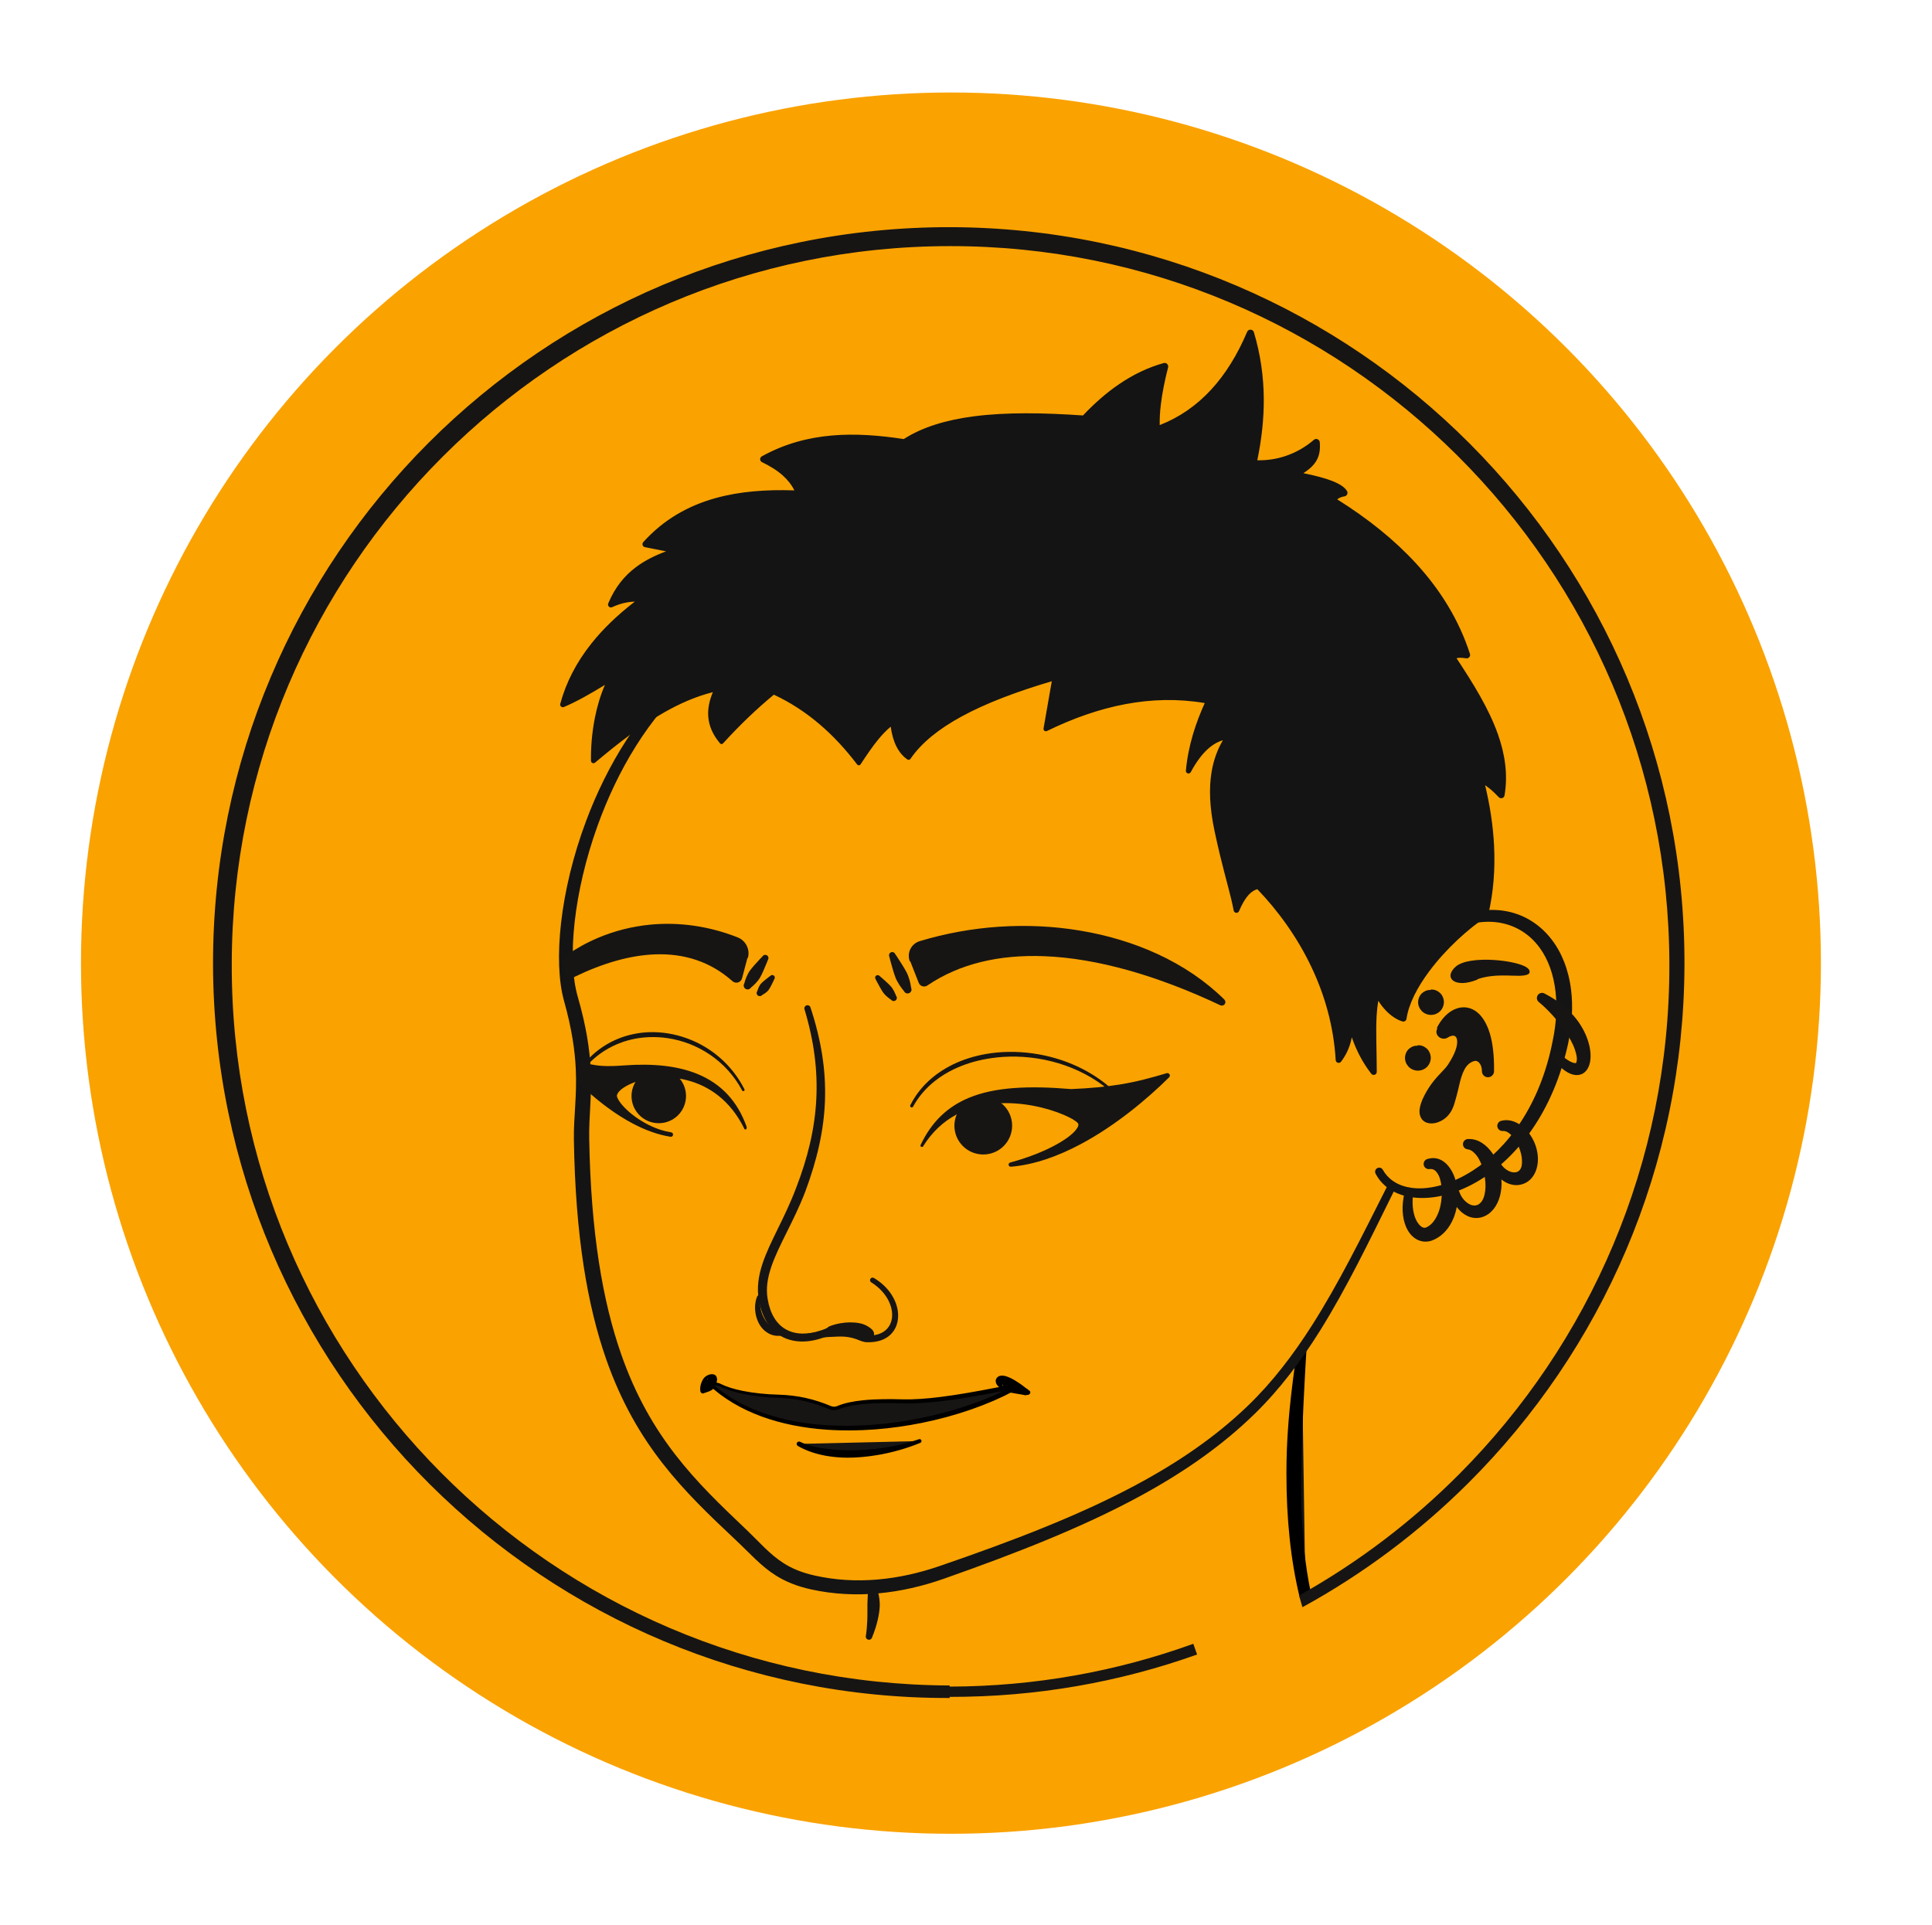 <?xml version="1.0" encoding="UTF-8" standalone="no"?>
<!DOCTYPE svg PUBLIC "-//W3C//DTD SVG 1.1//EN" "http://www.w3.org/Graphics/SVG/1.1/DTD/svg11.dtd">
<svg width="100%" height="100%" viewBox="0 0 1624 1618" version="1.1" xmlns="http://www.w3.org/2000/svg" xmlns:xlink="http://www.w3.org/1999/xlink" xml:space="preserve" xmlns:serif="http://www.serif.com/" style="fill-rule:evenodd;clip-rule:evenodd;stroke-linejoin:round;stroke-miterlimit:2;">
    <g id="Plan-de-travail1" serif:id="Plan de travail1" transform="matrix(1.27,0,0,1.212,-185.379,-570.364)">
        <rect x="145.951" y="470.615" width="1278.19" height="1334.78" style="fill:none;"/>
        <g transform="matrix(0.883,0,0,0.926,-24.528,239.918)">
            <circle cx="905.897" cy="970.492" r="652.104" style="fill:rgb(250,162,0);"/>
        </g>
        <g id="tete" transform="matrix(0.787,0,0,0.825,218.611,178.38)">
            <g transform="matrix(-1,0,0,1,2006.74,4.792)">
                <path d="M1004.25,1484.3C1012.93,1566.17 1014.45,1633.14 1001.16,1691.04" style="fill:rgb(20,20,20);"/>
                <path d="M1008.18,1483.89C1010.72,1501.83 1013.04,1519.02 1014.6,1535.63C1015.6,1546.31 1016.3,1556.73 1016.73,1566.91C1017.02,1574.01 1017.14,1580.99 1017.14,1587.85C1017.17,1625.99 1013.7,1660.45 1006.03,1692.16C1005.41,1694.85 1002.73,1696.53 1000.04,1695.91C997.353,1695.3 995.672,1692.61 996.289,1689.93C1001.75,1664.65 1004.23,1637.68 1004.72,1608.51C1004.91,1596.54 1004.72,1584.21 1004.37,1571.47C1004.15,1563.39 1003.86,1555.15 1003.52,1546.73C1003.12,1536.66 1002.65,1526.35 1002.09,1515.75C1001.56,1505.65 1001.03,1495.32 1000.33,1484.72C1000.1,1482.55 1001.67,1480.6 1003.84,1480.37C1006.01,1480.14 1007.95,1481.72 1008.18,1483.89Z"/>
            </g>
            <path d="M637.801,1688.09C637.845,1690.52 637.598,1692.86 637.506,1695.33C637.418,1697.7 637.259,1700.05 637.197,1702.45C637.149,1704.34 637.198,1706.24 637.192,1708.14C637.183,1711.03 637.22,1713.9 637.08,1716.79C636.876,1721.03 636.571,1725.18 635.919,1729.29C635.517,1730.72 636.356,1732.22 637.791,1732.62C639.226,1733.02 640.718,1732.18 641.119,1730.74C643.124,1725.81 644.827,1720.74 646.007,1715.43C646.795,1711.89 647.385,1708.31 647.559,1704.71C647.618,1703.49 647.585,1702.28 647.504,1701.08C647.381,1699.24 647.184,1697.44 646.826,1695.65C646.212,1692.59 645.314,1689.75 644.272,1686.88C643.937,1685.09 642.215,1683.91 640.429,1684.25C638.643,1684.59 637.465,1686.31 637.801,1688.09Z" style="fill:rgb(20,20,20);"/>
            <path d="M484.681,918.63C446.2,950.735 418.213,997.368 400.576,1044.45C378.59,1103.15 372.848,1162.52 382.01,1195.45C388.654,1219.19 391.211,1237.39 391.931,1252.81C393.005,1275.8 390.073,1292.71 390.342,1312.29C391.62,1392.87 401.62,1451.48 417.479,1496.79C442.836,1569.24 482.888,1607.92 525.704,1648.17C538.796,1660.47 547.739,1670.89 560.246,1678.73C568.162,1683.69 577.455,1687.67 589.97,1690.41C608.718,1694.52 627.704,1695.44 646.556,1693.7C665.142,1691.99 683.597,1687.71 701.552,1681.4C764.017,1659.42 818.879,1637.75 866.016,1612.2C903.159,1592.07 935.523,1569.54 963.073,1542.61C984.087,1522.07 1001.85,1498.45 1017.96,1472.7C1040.31,1436.95 1059.5,1397.08 1079.96,1355.67C1080.81,1353.97 1080.12,1351.89 1078.41,1351.04C1076.71,1350.19 1074.63,1350.88 1073.78,1352.59C1053.07,1393.56 1033.64,1433.03 1011.1,1468.38C995.142,1493.4 977.617,1516.35 956.91,1536.25C929.729,1562.37 897.851,1584.11 861.349,1603.51C814.439,1628.43 759.914,1649.47 697.855,1670.77C680.756,1676.64 663.197,1680.6 645.529,1682.1C627.872,1683.6 610.106,1682.64 592.585,1678.67C581.714,1676.22 573.635,1672.75 566.776,1668.38C554.957,1660.87 546.63,1650.83 534.275,1639.1C493.038,1599.99 454.466,1562.5 430.021,1492.41C414.566,1448.1 404.65,1390.85 403.232,1312.07C402.835,1292.37 405.667,1275.32 404.423,1252.18C403.554,1236.03 400.752,1216.98 393.6,1192.16C384.527,1160.85 390.076,1104.27 410.367,1048.05C426.899,1002.25 453.267,956.652 490.12,925.061C491.895,923.56 492.117,920.901 490.616,919.126C489.115,917.351 486.456,917.129 484.681,918.63Z" style="fill:rgb(20,20,20);"/>
            <path d="M1131.91,1135.1C1160.67,1122.9 1187.33,1129.93 1202.73,1151.19C1209.69,1160.82 1214.3,1173.28 1215.94,1188.12C1217.28,1200.21 1216.7,1213.84 1213.62,1228.78C1203.01,1283.67 1175.36,1319.57 1146.57,1338.12C1115.12,1358.4 1082.31,1358.31 1070.67,1337.62C1069.76,1335.94 1067.66,1335.32 1065.99,1336.23C1064.31,1337.13 1063.69,1339.23 1064.6,1340.91C1077.21,1365.15 1114.94,1368.81 1151.81,1346.51C1183.15,1327.55 1213.75,1289.85 1226.52,1231.44C1229.91,1214.96 1230.64,1199.91 1229.02,1186.6C1226.91,1169.29 1221.02,1154.83 1212.51,1143.86C1193.54,1119.39 1161.7,1111.54 1128.45,1127.42C1126.33,1128.37 1125.39,1130.87 1126.34,1132.99C1127.3,1135.11 1129.79,1136.05 1131.91,1135.1Z" style="fill:rgb(20,20,20);"/>
        </g>
        <g id="cheveux" transform="matrix(0.787,0,0,0.825,218.611,178.38)">
            <path d="M510.157,933.423C474.859,941.249 442.103,964.057 406.805,993.73C406.537,973.799 410.07,946.031 421.718,924.113C405.039,934.586 391.778,941.98 381.057,946.494C389.9,914.016 411.44,884.84 448.482,857.784C436.859,856.709 428.758,859.157 421.481,862.428C433.032,834.743 454.421,824.434 477.574,817.056L450.585,811.667C483.593,775.184 529.374,766.936 579.977,769.346C574.977,755.834 563.762,746.985 549.721,740.254C587.272,719.483 627.472,719.912 668.415,726.29C703.12,703.395 759.488,702.249 819.692,706.508C840.502,684.172 862.904,669.005 887.185,662.288C882.145,682.069 879.168,700.375 880.203,715.817C915.896,703.305 941.861,675.506 959.332,634.36C970.566,671.873 969.242,708.244 961.384,744.021C983.944,745.585 1002.49,736.825 1014.64,726.24C1015.63,738.091 1011.67,745.054 995.307,753.434C1020.68,757.909 1034.81,762.945 1037.96,768.53C1033.3,769.299 1029.84,771.278 1027.95,774.824C1084.85,809.809 1124.18,852.426 1141.16,904.765C1135.89,903.98 1132.86,903.998 1128.14,905.99C1154.02,944.871 1176.98,982.475 1170.24,1022.44C1164.27,1016.11 1158.3,1011.4 1152.33,1008.46C1162.45,1047.03 1165.21,1085.87 1156.71,1122.37C1129.96,1139.78 1092.67,1178.36 1087.94,1210.38C1080.26,1208.16 1071.13,1199.84 1066.1,1188.34C1060.88,1203.7 1062.91,1226.71 1062.99,1255.31C1053.85,1243.62 1046.23,1227.96 1042.39,1208.33C1044.24,1223.38 1040.93,1235.49 1033.52,1245.25C1029.79,1182.28 997.561,1131.61 965.867,1099.1C959.764,1100.28 953.661,1104.83 947.559,1119.27C944.066,1101.24 938.87,1087.35 931.422,1052.55C923.19,1014.08 929.096,990.697 940.732,973.421C928.251,974.527 917.051,983.962 907.218,1002.28C909.106,981.251 915.466,962.012 923.975,943.631C877.708,935.154 832.237,944.98 787.295,966.955L794.742,924.133C737.974,940.727 692.207,961.322 671.859,991.16C663.875,985.624 659.57,975.491 658.205,961.68C647.965,969.397 640.207,980.153 629.967,995.814C610.659,970.452 587.524,949.681 558.285,936.235C544.612,947.464 530.19,960.94 514.531,978.127C501.84,963.225 502.982,948.324 510.157,933.423Z" style="fill:rgb(20,20,20);"/>
            <path d="M507.228,936.088C504.343,942.953 502.828,949.822 503.356,956.689C503.933,964.179 506.929,971.681 513.3,979.176C513.601,979.529 514.04,979.736 514.504,979.744C514.969,979.752 515.414,979.56 515.727,979.216C523,971.249 530.004,964.084 536.79,957.572C544.283,950.382 551.509,943.99 558.535,938.198C572.612,944.796 585.25,953.117 596.712,962.846C608.47,972.826 618.992,984.285 628.563,996.883C628.91,997.339 629.457,997.598 630.03,997.578C630.603,997.557 631.13,997.26 631.444,996.78C637.054,988.219 641.911,981.134 646.846,975.22C650.051,971.378 653.287,968.036 656.79,965.108C657.683,971.599 659.285,977.215 661.652,981.861C663.96,986.392 666.998,990.018 670.813,992.668C671.215,992.947 671.712,993.054 672.193,992.965C672.674,992.876 673.1,992.598 673.376,992.194C682.697,978.551 697.443,966.906 716.145,956.683C737.193,945.177 763.232,935.498 792.266,926.904C792.266,926.904 785.324,966.613 785.324,966.613C785.195,967.353 785.493,968.104 786.094,968.555C786.695,969.007 787.498,969.083 788.174,968.753C810.052,958.079 832.052,950.299 854.207,946.144C876.274,942.006 898.494,941.466 920.898,945.247C917.031,953.816 913.646,962.579 910.968,971.626C908.072,981.409 906.004,991.524 905.047,1002.09C904.954,1003.12 905.6,1004.07 906.592,1004.37C907.585,1004.67 908.649,1004.22 909.139,1003.31C914.2,993.902 919.608,986.898 925.398,982.256C928.857,979.482 932.444,977.569 936.164,976.512C931.72,984.109 928.347,992.848 926.615,1003.34C924.419,1016.63 924.865,1032.78 929.181,1053.03C930.807,1060.66 932.326,1067.29 933.744,1073.17C938.787,1094.12 942.542,1105.65 945.253,1119.71C945.45,1120.73 946.286,1121.5 947.314,1121.6C948.342,1121.71 949.319,1121.13 949.721,1120.18C952.477,1113.68 955.205,1109.27 957.958,1106.33C960.345,1103.78 962.719,1102.4 965.101,1101.71C981.615,1118.87 998.194,1140.98 1010.64,1167.22C1021.59,1190.28 1029.33,1216.54 1031.02,1245.4C1031.08,1246.45 1031.78,1247.34 1032.79,1247.65C1033.79,1247.95 1034.87,1247.6 1035.51,1246.77C1039.65,1241.33 1042.58,1235.19 1044.14,1228.27C1044.29,1227.59 1044.43,1226.9 1044.55,1226.21C1045.49,1228.92 1046.51,1231.53 1047.59,1234.05C1051.36,1242.84 1055.94,1250.45 1060.97,1256.89C1061.64,1257.76 1062.8,1258.1 1063.84,1257.74C1064.88,1257.38 1065.57,1256.4 1065.57,1255.3C1065.53,1237.24 1064.7,1221.41 1065.43,1208.35C1065.69,1203.72 1066.15,1199.44 1066.91,1195.55C1068.71,1198.48 1070.75,1201.12 1072.91,1203.41C1077.46,1208.27 1082.59,1211.58 1087.21,1212.92C1087.94,1213.13 1088.73,1213.01 1089.37,1212.6C1090.02,1212.19 1090.45,1211.52 1090.56,1210.76C1092.46,1197.96 1099.77,1184.12 1109.47,1171.05C1123.54,1152.07 1142.67,1134.75 1158.2,1124.66C1158.79,1124.27 1159.2,1123.67 1159.37,1122.99C1163.76,1104.18 1165.21,1084.75 1164.22,1065.05C1163.37,1048.25 1160.75,1031.25 1156.68,1014.28C1157.83,1015.07 1158.98,1015.93 1160.13,1016.85C1162.82,1019.01 1165.51,1021.52 1168.19,1024.38C1168.93,1025.15 1170.04,1025.45 1171.06,1025.14C1172.08,1024.83 1172.84,1023.97 1173.02,1022.91C1175.98,1005.46 1173.45,988.439 1167.5,971.572C1159.95,950.186 1146.85,929.033 1132.64,907.532C1133.35,907.37 1134.05,907.267 1134.75,907.217C1136.54,907.09 1138.39,907.282 1140.74,907.633C1141.73,907.781 1142.73,907.405 1143.38,906.638C1144.03,905.872 1144.23,904.825 1143.92,903.87C1134.86,875.876 1119.5,850.612 1098.54,827.785C1080.48,808.122 1058.26,790.267 1032.32,774.028C1032.73,773.666 1033.19,773.344 1033.68,773.059C1035.02,772.279 1036.63,771.775 1038.45,771.475C1039.41,771.317 1040.24,770.698 1040.66,769.819C1041.08,768.94 1041.04,767.91 1040.56,767.062C1038.89,764.102 1034.69,761.048 1027.62,758.357C1021.8,756.137 1013.89,754.013 1003.88,751.997C1009.1,748.631 1012.52,745.31 1014.67,741.735C1017.39,737.195 1018.15,732.193 1017.64,725.99C1017.54,724.858 1016.82,723.876 1015.77,723.45C1014.72,723.023 1013.51,723.224 1012.66,723.97C1006.38,729.44 998.311,734.399 988.822,737.573C981.671,739.965 973.71,741.341 965.094,741.157C968.666,723.929 970.696,706.562 970.539,688.996C970.375,670.731 967.847,652.253 962.227,633.494C961.862,632.274 960.771,631.414 959.499,631.343C958.228,631.273 957.049,632.007 956.551,633.179C948.391,652.402 938.356,668.668 926.292,681.756C914.018,695.07 899.643,705.085 883.022,711.57C882.906,706.193 883.24,700.495 883.94,694.533C885.099,684.662 887.261,674.076 890.072,663.024C890.335,661.995 890.029,660.903 889.27,660.16C888.511,659.417 887.414,659.133 886.39,659.417C873.327,663.037 860.792,669.039 848.75,677.247C838.307,684.366 828.23,693.148 818.5,703.475C785.69,701.217 754.055,700.604 726.457,704.237C703.651,707.238 683.577,713.15 667.773,723.315C647.409,720.209 627.232,718.601 607.474,720.31C587.263,722.057 567.49,727.265 548.392,737.85C547.492,738.348 546.945,739.306 546.975,740.334C547.005,741.362 547.607,742.287 548.534,742.731C555.11,745.876 561.053,749.492 565.971,753.882C570.018,757.494 573.366,761.631 575.783,766.467C552.272,765.653 529.854,767.257 509.317,773C486.424,779.402 465.856,790.93 448.685,809.948C448.067,810.632 447.863,811.595 448.153,812.47C448.442,813.346 449.179,813.998 450.083,814.179L467.894,817.713C458.793,821.102 450.142,825.256 442.437,831.061C432.982,838.185 424.935,847.777 419.233,861.49C418.848,862.413 419.066,863.476 419.782,864.173C420.499,864.87 421.568,865.059 422.479,864.649C426.297,862.927 430.351,861.435 435.072,860.614C437.108,860.26 439.268,860.031 441.587,859.959C426.942,871.238 414.892,882.883 405.236,894.971C392.356,911.093 383.724,928.008 378.876,945.9C378.649,946.735 378.917,947.626 379.568,948.196C380.219,948.765 381.138,948.914 381.935,948.578C386.975,946.449 392.57,943.691 398.807,940.281C404.187,937.34 410.05,933.911 416.452,929.982C412.607,938.786 409.869,948.232 408.01,957.581C405.444,970.491 404.552,983.209 404.71,993.758C404.72,994.568 405.197,995.299 405.933,995.636C406.669,995.973 407.534,995.856 408.154,995.334C428.082,978.532 447.192,963.929 466.424,953.018C479.862,945.395 493.354,939.576 507.228,936.088L507.228,936.088ZM1032.19,767.127C1031.66,767.363 1031.16,767.621 1030.68,767.901C1028.39,769.234 1026.58,771.056 1025.32,773.422C1024.58,774.811 1025.05,776.538 1026.39,777.363C1053.04,793.74 1075.81,811.802 1094.19,831.778C1113.52,852.784 1127.98,875.903 1136.97,901.41C1136.06,901.371 1135.19,901.379 1134.34,901.44C1132.01,901.609 1129.76,902.167 1127.02,903.326C1126.23,903.661 1125.62,904.332 1125.37,905.157C1125.13,905.982 1125.26,906.875 1125.74,907.592C1140.5,929.745 1154.33,951.465 1162.13,973.471C1167.14,987.613 1169.64,1001.87 1168.2,1016.43C1166.69,1015 1165.17,1013.68 1163.65,1012.47C1160.29,1009.77 1156.93,1007.59 1153.57,1005.94C1152.58,1005.46 1151.4,1005.59 1150.55,1006.28C1149.7,1006.98 1149.34,1008.11 1149.61,1009.17C1154.55,1027.92 1157.73,1046.75 1158.68,1065.33C1159.66,1084.14 1158.36,1102.7 1154.29,1120.69C1138.51,1131.17 1119.33,1148.7 1105.16,1167.86C1095.73,1180.62 1088.53,1194.12 1085.9,1206.77C1082.84,1205.31 1079.67,1202.91 1076.74,1199.81C1073.53,1196.4 1070.63,1192.15 1068.5,1187.29C1068.07,1186.3 1067.07,1185.68 1065.99,1185.72C1064.9,1185.77 1063.96,1186.48 1063.61,1187.5C1061.64,1193.33 1060.65,1200.21 1060.23,1208.06C1059.62,1219.21 1060.13,1232.35 1060.35,1247.17C1057.39,1242.61 1054.66,1237.57 1052.28,1232.03C1049.17,1224.8 1046.63,1216.74 1044.88,1207.84C1044.62,1206.5 1043.34,1205.61 1041.99,1205.82C1040.64,1206.04 1039.71,1207.28 1039.87,1208.63C1040.71,1215.42 1040.47,1221.57 1039.22,1227.16C1038.39,1230.89 1037.11,1234.36 1035.43,1237.59C1032.86,1211 1025.32,1186.69 1015.04,1165.12C1002.07,1137.9 984.739,1115.03 967.565,1097.44C967.007,1096.87 966.199,1096.62 965.415,1096.77C961.783,1097.48 958.135,1099.21 954.506,1103.1C952.481,1105.27 950.445,1108.15 948.414,1111.96C945.828,1100.61 942.489,1089.64 938.233,1072.09C936.814,1066.24 935.293,1059.65 933.664,1052.07C930.292,1036.38 929.301,1023.24 930.125,1012.01C931.275,996.365 935.964,984.495 942.574,974.662C943.052,973.952 943.08,973.03 942.644,972.292C942.209,971.555 941.389,971.133 940.536,971.209C934.266,971.77 928.289,974.269 922.637,978.818C918.473,982.168 914.475,986.65 910.66,992.3C911.729,985.652 913.235,979.177 915.098,972.844C917.96,963.109 921.662,953.709 925.904,944.524C926.18,943.928 926.165,943.237 925.862,942.653C925.56,942.07 925.004,941.659 924.358,941.54C900.519,937.194 876.893,937.649 853.443,942.09C832.136,946.125 810.973,953.453 789.93,963.462C789.929,963.462 796.675,924.469 796.675,924.469C796.791,923.801 796.555,923.121 796.05,922.67C795.545,922.218 794.842,922.059 794.192,922.249C763.66,931.204 736.301,941.315 714.332,953.375C695.79,963.553 681.071,975.136 671.445,988.549C668.785,986.366 666.62,983.564 664.9,980.203C662.317,975.154 660.737,968.867 660.003,961.503C659.938,960.853 659.529,960.289 658.931,960.026C658.333,959.764 657.64,959.845 657.119,960.238C652.419,963.786 648.229,967.956 644.095,972.929C639.498,978.459 634.965,984.99 629.85,992.772C620.508,980.764 610.284,969.817 598.936,960.221C586.965,950.1 573.743,941.483 558.985,934.713C558.402,934.445 557.718,934.533 557.222,934.94C549.89,940.973 542.343,947.651 534.507,955.199C528.078,961.391 521.454,968.17 514.595,975.658C509.516,969.252 507.043,962.852 506.537,956.441C505.949,948.996 507.995,941.554 511.573,934.105L511.573,934.254C511.834,933.593 511.763,932.808 511.389,932.232C511.015,931.657 510.404,931.393 509.816,931.552C494.313,934.948 479.357,941.166 464.466,949.556C446.115,959.895 427.856,973.541 408.911,989.246C409.064,979.925 410.041,969.242 412.224,958.425C414.531,946.996 418.186,935.415 423.662,925.147C424.13,924.266 423.948,923.181 423.218,922.501C422.488,921.822 421.392,921.718 420.547,922.249C411.655,927.816 403.739,932.506 396.665,936.35C392.336,938.703 388.326,940.737 384.601,942.458C389.512,926.866 397.496,912.057 408.875,897.885C419.507,884.643 433.096,871.964 449.899,859.723C450.705,859.135 451.063,858.108 450.797,857.146C450.531,856.183 449.698,855.485 448.704,855.393C443.223,854.88 438.491,855.121 434.249,855.848C431.391,856.338 428.755,857.049 426.262,857.904C431.344,847.978 437.902,840.663 445.419,835.028C455.175,827.715 466.53,823.212 478.341,819.464C479.44,819.115 480.162,818.066 480.098,816.915C480.034,815.765 479.199,814.803 478.069,814.577L455.61,810.064C471.467,793.825 490.128,783.798 510.733,778.082C532.016,772.177 555.363,770.859 579.848,772.048C580.755,772.092 581.623,771.677 582.16,770.944C582.696,770.211 582.829,769.258 582.514,768.407C579.792,761.028 575.333,754.949 569.607,749.818C565.55,746.182 560.85,743.024 555.685,740.216C572.642,731.693 590.124,727.4 607.951,725.887C627.62,724.218 647.707,725.927 667.978,729.1C668.677,729.209 669.391,729.053 669.981,728.664C685.286,718.583 704.903,712.872 727.207,709.966C754.853,706.364 786.593,707.097 819.484,709.443C820.371,709.506 821.239,709.164 821.845,708.514C831.564,698.092 841.631,689.254 852.084,682.142C862.044,675.366 872.35,670.161 883.034,666.654C880.76,676.137 879.008,685.248 877.992,693.832C877.061,701.703 876.748,709.138 877.205,716.018C877.268,716.954 877.765,717.807 878.548,718.324C879.331,718.841 880.311,718.962 881.197,718.652C900.386,711.929 916.838,700.901 930.726,685.844C941.577,674.08 950.864,659.847 958.657,643.274C962.556,658.71 964.351,673.956 964.485,689.049C964.646,707.355 962.364,725.438 958.424,743.371C958.235,744.231 958.43,745.132 958.958,745.837C959.486,746.543 960.295,746.983 961.174,747.044C971.999,747.791 981.935,746.254 990.74,743.303C998.662,740.647 1005.67,736.845 1011.58,732.528C1011.29,734.734 1010.64,736.746 1009.51,738.646C1006.94,742.944 1002.04,746.611 993.94,750.764C992.793,751.352 992.149,752.606 992.341,753.881C992.533,755.155 993.517,756.165 994.786,756.388C1005.74,758.317 1014.58,760.347 1021.3,762.489C1026.01,763.988 1029.64,765.519 1032.19,767.127Z" style="fill:rgb(20,20,20);"/>
        </g>
        <g id="oreille" transform="matrix(0.787,0,0,0.825,218.611,178.38)">
            <path d="M1118.95,1219.99C1132.25,1195.02 1160.74,1197.76 1159.1,1254.74C1159.35,1246.4 1153.35,1238.89 1145.72,1241.31C1132.1,1245.63 1131.17,1262.74 1128.11,1273.69C1126.18,1280.6 1125.35,1288.26 1117.31,1292.55C1109.57,1296.69 1100.63,1293.99 1109.69,1276.28C1116.59,1262.81 1124.67,1257.24 1128.55,1251.13C1143.86,1226.96 1133.82,1217.19 1123.78,1224.04C1121.31,1225.72 1117.15,1223.37 1118.95,1219.99Z" style="fill:rgb(23,21,20);"/>
            <path d="M1154,1254.58L1154,1254.58C1154.06,1251.96 1153.23,1249.45 1151.76,1247.73C1150.66,1246.44 1149.09,1245.69 1147.3,1246.27C1143.29,1247.52 1140.85,1250.35 1139.11,1253.72C1135.7,1260.31 1134.65,1268.73 1132.83,1275C1131.46,1279.69 1130.47,1284.67 1127.84,1288.89C1125.98,1291.9 1123.4,1294.59 1119.47,1296.61C1113.11,1299.89 1106.36,1299.18 1103.35,1294.88C1102.1,1293.09 1101.24,1290.57 1101.57,1287.08C1101.87,1283.95 1103.13,1279.75 1105.99,1274.38C1108.36,1269.92 1110.83,1266.29 1113.26,1263.22C1118.16,1257.02 1122.81,1253.26 1125.49,1249.19C1131.58,1239.95 1133.71,1233.11 1133.12,1228.67C1132.92,1227.12 1132.42,1225.95 1131.47,1225.36C1129.89,1224.39 1127.68,1224.91 1125.39,1226.41C1123.1,1227.91 1120.04,1227.65 1118.04,1226.1C1116,1224.53 1114.82,1221.85 1116.56,1218.72L1116.04,1218.45C1123.93,1202.59 1137.7,1197.02 1148.36,1203.97C1153.29,1207.2 1157.8,1213.4 1160.74,1223.27C1163.03,1230.99 1164.33,1241.11 1164.2,1253.9L1164.21,1254.28L1164.19,1254.88L1164.19,1254.88L1164.19,1254.88L1164.19,1254.89C1164.11,1257.7 1161.76,1259.91 1158.95,1259.83C1156.13,1259.75 1153.92,1257.4 1154,1254.59L1154,1254.58ZM1126.26,1259.86C1125.18,1264.26 1124.4,1268.65 1123.4,1272.37C1122.36,1276.27 1121.82,1280.46 1119.74,1284.01C1118.74,1285.73 1117.32,1287.29 1115.14,1288.5C1113.96,1289.15 1112.76,1289.62 1111.64,1289.72C1111.2,1289.76 1110.74,1290.02 1110.52,1289.68C1110.42,1289.52 1110.35,1289.31 1110.31,1289.06C1109.95,1286.73 1110.9,1283.24 1113.4,1278.18C1115.38,1274.13 1117.48,1270.83 1119.55,1268.02C1121.91,1264.82 1124.21,1262.2 1126.26,1259.86ZM1153.62,1236.59C1150.79,1235.46 1147.57,1235.27 1144.15,1236.35C1141.88,1237.08 1139.87,1238.09 1138.1,1239.32C1139.61,1234.53 1139.9,1230.65 1139.41,1227.72C1138.57,1222.81 1135.78,1220.01 1132.27,1219.18C1129.34,1218.48 1125.71,1219.15 1122.16,1221.67C1121.98,1221.8 1121.74,1221.8 1121.54,1221.72C1121.44,1221.68 1121.25,1221.73 1121.24,1221.61C1121.24,1221.5 1121.27,1221.39 1121.33,1221.26L1121.85,1221.54C1124.73,1216.52 1128.26,1212.82 1131.98,1210.71C1135.89,1208.5 1140.03,1208.36 1143.56,1210.93C1146.31,1212.92 1148.57,1216.41 1150.38,1221.35C1151.89,1225.46 1153.01,1230.51 1153.62,1236.59Z" style="fill:rgb(23,21,20);"/>
            <g transform="matrix(1.228,0,0,0.809,-252.628,223.296)">
                <path d="M1141.61,1178C1128.39,1185.53 1122.35,1177.79 1129.68,1168.15C1138.58,1156.44 1177.84,1163.98 1175.58,1172.29C1171.54,1175.67 1155.71,1169.95 1141.61,1178Z" style="fill:rgb(23,21,20);"/>
            </g>
            <g transform="matrix(1.228,0,0,0.809,-252.628,223.296)">
                <path d="M1142.39,1179.36C1145.5,1177.7 1148.68,1176.74 1151.78,1176.18C1159.28,1174.83 1166.34,1175.89 1171.01,1175.81C1173.78,1175.77 1175.87,1175.21 1177.16,1174.18C1177.55,1173.86 1177.83,1173.42 1177.96,1172.94C1178.64,1170.62 1177.62,1168.12 1174.8,1165.98C1170.82,1162.93 1162.62,1160.28 1154.02,1159.42C1148.36,1158.85 1142.53,1159.06 1137.73,1160.28C1133.21,1161.42 1129.57,1163.51 1127.42,1166.43C1122.27,1173.62 1123.34,1179.9 1127.51,1182.26C1128.88,1183.03 1130.65,1183.49 1132.79,1183.32C1135.43,1183.12 1138.75,1182.04 1142.56,1179.66L1142.39,1179.36ZM1172.74,1170.95C1171.89,1171.13 1170.78,1171.14 1169.5,1171.18C1165.54,1171.29 1160.27,1171.03 1154.61,1171.87C1150.1,1172.54 1145.36,1173.88 1140.83,1176.63L1140.66,1176.33C1137.99,1177.71 1135.65,1178.43 1133.71,1178.65C1132.15,1178.83 1130.92,1178.63 1130.05,1178.07C1129.29,1177.57 1129.09,1176.67 1129.16,1175.63C1129.28,1173.95 1130.24,1171.98 1131.94,1169.87C1133.46,1167.93 1136.1,1166.85 1139.17,1166.11C1143.41,1165.09 1148.51,1164.92 1153.5,1165.32C1159.8,1165.81 1165.94,1167.14 1169.89,1169.07C1170.95,1169.59 1171.85,1170.12 1172.49,1170.71C1172.58,1170.8 1172.66,1170.88 1172.74,1170.95Z" style="fill:rgb(23,21,20);"/>
            </g>
            <circle cx="1110.92" cy="1196.28" r="8.243" style="fill:rgb(23,21,20);"/>
            <path d="M1110.92,1186.47C1108.15,1186.31 1105.63,1187.37 1103.71,1189.08C1101.72,1190.85 1100.52,1193.42 1100.36,1196.28C1100.22,1199.24 1101.38,1201.94 1103.23,1203.97C1105.13,1206.05 1107.88,1207.3 1110.92,1207.42C1114.01,1207.48 1116.86,1206.28 1118.88,1204.25C1120.9,1202.22 1122.1,1199.37 1122.03,1196.28C1121.84,1193.27 1120.61,1190.54 1118.49,1188.71C1116.46,1186.95 1113.8,1185.87 1110.92,1186.12L1110.92,1186.47ZM1110.92,1189.95C1112.6,1190.1 1113.97,1191.02 1115,1192.2C1115.93,1193.29 1116.39,1194.74 1116.29,1196.28C1116.26,1197.74 1115.57,1199.01 1114.61,1199.97C1113.65,1200.92 1112.37,1201.6 1110.92,1201.63C1109.4,1201.69 1107.99,1201.2 1106.95,1200.25C1105.85,1199.25 1105.06,1197.88 1104.98,1196.28C1104.89,1194.59 1105.42,1193.01 1106.47,1191.83C1107.58,1190.59 1109.12,1189.71 1110.92,1189.61L1110.92,1189.95Z" style="fill:rgb(23,21,20);"/>
            <g transform="matrix(1,0,0,1,-11.041,46.855)">
                <circle cx="1110.92" cy="1196.28" r="8.243" style="fill:rgb(23,21,20);"/>
            </g>
            <g transform="matrix(1,0,0,1,-11.041,46.855)">
                <path d="M1110.92,1186.47C1108.15,1186.31 1105.63,1187.37 1103.71,1189.08C1101.72,1190.85 1100.52,1193.42 1100.36,1196.28C1100.22,1199.24 1101.38,1201.94 1103.23,1203.97C1105.13,1206.05 1107.88,1207.3 1110.92,1207.42C1114.01,1207.48 1116.86,1206.28 1118.88,1204.25C1120.9,1202.22 1122.1,1199.37 1122.03,1196.28C1121.84,1193.27 1120.61,1190.54 1118.49,1188.71C1116.46,1186.95 1113.8,1185.87 1110.92,1186.12L1110.92,1186.47ZM1110.92,1189.95C1112.6,1190.1 1113.97,1191.02 1115,1192.2C1115.93,1193.29 1116.39,1194.74 1116.29,1196.28C1116.26,1197.74 1115.57,1199.01 1114.61,1199.97C1113.65,1200.92 1112.37,1201.6 1110.92,1201.63C1109.4,1201.69 1107.99,1201.2 1106.95,1200.25C1105.85,1199.25 1105.06,1197.88 1104.98,1196.28C1104.89,1194.59 1105.42,1193.01 1106.47,1191.83C1107.58,1190.59 1109.12,1189.71 1110.92,1189.61L1110.92,1189.95Z" style="fill:rgb(23,21,20);"/>
            </g>
            <g transform="matrix(0.714,0,0,1,316.483,1.383)">
                <path d="M1111.63,1335.6C1116.37,1335.21 1119.37,1337.48 1121.65,1340.43C1123.13,1342.35 1124,1344.69 1124.73,1347.21C1125.76,1350.78 1125.92,1354.75 1125.59,1358.79C1125.16,1364.12 1123.6,1369.55 1120.54,1374.25C1117.65,1378.69 1113.72,1382.63 1107.6,1384.63C1105.45,1385.35 1103.1,1384.95 1101.05,1383.72C1098.35,1382.1 1095.94,1379.63 1094.27,1376.36C1091.55,1371.02 1090.39,1363.98 1092.16,1355.48C1092.72,1353.55 1090.98,1351.66 1088.28,1351.27C1085.58,1350.87 1082.93,1352.11 1082.38,1354.04C1077.64,1366.81 1079.39,1377.24 1083.73,1384.37C1090.22,1395.04 1103.04,1398.54 1114.03,1395.73C1124.41,1392.99 1132.3,1387.31 1137.45,1380.14C1141.93,1373.91 1144.32,1366.51 1144.47,1359.31C1144.64,1351.53 1142.4,1343.97 1138.23,1338.29C1131.79,1329.53 1121.66,1324.53 1109.23,1327.08C1105.93,1327.55 1103.8,1329.85 1104.46,1332.2C1105.12,1334.55 1108.34,1336.07 1111.63,1335.6Z" style="fill:rgb(23,21,20);"/>
            </g>
            <g transform="matrix(0.913,-0.083,0.083,0.913,-27.779,222.822)">
                <path d="M1162.53,1307.89C1165.91,1308.75 1168.2,1311.42 1170.22,1314.56C1171.43,1316.44 1172.29,1318.63 1173.11,1320.94C1174.3,1324.3 1174.95,1328 1175.4,1331.75C1176.01,1336.92 1176.04,1342.2 1175,1346.94C1173.98,1351.59 1172.39,1355.85 1169,1358.28C1165.94,1360.52 1162.19,1360.08 1159.07,1357.88C1155.51,1355.38 1152.49,1351.26 1151.26,1346.01C1150.92,1343.9 1148.92,1342.46 1146.8,1342.8C1144.68,1343.14 1143.24,1345.14 1143.59,1347.26C1144.49,1356.96 1149.93,1364.62 1156.33,1368.55C1162.32,1372.23 1169.31,1372.35 1175.73,1368.78C1183.14,1364.54 1188,1356.18 1189.88,1346.33C1190.89,1341.06 1191.01,1335.33 1190.17,1329.79C1189.32,1324.15 1187.57,1318.68 1184.98,1314.05C1180.03,1305.17 1172.71,1298.98 1163.91,1298.51C1161.32,1298.13 1158.91,1299.92 1158.53,1302.51C1158.15,1305.1 1159.94,1307.51 1162.53,1307.89Z" style="fill:rgb(23,21,20);"/>
            </g>
            <g transform="matrix(0.751,-0.209,0.199,0.715,38.361,612.003)">
                <path d="M1162.44,1309C1166.36,1310.06 1168.61,1313.72 1170.63,1317.76C1172.67,1321.85 1173.64,1326.82 1174.18,1331.88C1174.71,1336.83 1174.64,1341.88 1173.62,1346.41C1172.68,1350.57 1171.41,1354.49 1168.38,1356.68C1165.36,1358.93 1161,1358.07 1157.49,1355.09C1153.72,1351.9 1150.57,1346.88 1149.67,1339.98C1149.52,1337.33 1147.36,1335.31 1144.84,1335.46C1142.32,1335.61 1140.39,1337.89 1140.54,1340.53C1140.3,1353.56 1146.19,1363.01 1153.09,1368.31C1160.43,1373.95 1169.32,1374.22 1176.35,1370.38C1183.08,1366.59 1187.8,1359.59 1190.23,1351.09C1192.14,1344.4 1192.55,1336.67 1191.35,1329.31C1190.39,1323.42 1188.51,1317.72 1185.73,1312.95C1180.5,1303.98 1173.03,1297.71 1164,1297.4C1160.95,1296.95 1158.13,1299.19 1157.7,1302.38C1157.27,1305.58 1159.39,1308.55 1162.44,1309Z" style="fill:rgb(23,21,20);"/>
            </g>
            <path d="M1202.17,1196.86C1206.64,1200.51 1210.31,1204.38 1213.75,1208.12C1217.58,1212.29 1220.72,1216.46 1223.48,1220.42C1227.47,1226.17 1230.48,1231.49 1232.1,1236.31C1233.47,1240.37 1234.26,1243.8 1233.65,1246.31C1233.55,1246.75 1233.56,1247.18 1233.34,1247.47C1233.27,1247.56 1233.36,1247.75 1233.25,1247.79C1232.72,1247.94 1232.09,1248.02 1231.36,1247.82C1228.09,1246.96 1223.93,1244.31 1218.89,1239.35C1217.59,1237.88 1215.34,1237.74 1213.86,1239.04C1212.39,1240.34 1212.25,1242.6 1213.55,1244.07C1220.3,1252.86 1226.47,1256.7 1230.97,1257.68C1240.41,1259.75 1246.96,1251.56 1245.06,1237.2C1244.35,1231.81 1242.35,1225.4 1238.62,1218.73C1236.7,1215.29 1234.29,1211.78 1231.34,1208.38C1228.15,1204.69 1224.39,1201.09 1219.97,1197.74C1216.09,1194.81 1211.78,1192.14 1206.98,1189.62C1204.98,1188.29 1202.28,1188.84 1200.95,1190.83C1199.63,1192.83 1200.17,1195.53 1202.17,1196.86Z" style="fill:rgb(23,21,20);"/>
        </g>
        <g id="sourcils" transform="matrix(0.787,0,0,0.825,218.611,178.38)">
            <path d="M674.771,1161.81C673.653,1159 673.763,1155.86 675.074,1153.14C676.385,1150.41 678.777,1148.37 681.668,1147.49C773.712,1120.38 877.328,1139.64 935.285,1196.62C837.585,1151.01 746.698,1140.01 686.656,1181.22C685.869,1181.76 684.875,1181.92 683.957,1181.65C683.039,1181.37 682.297,1180.69 681.942,1179.8C680.201,1175.44 677.244,1168.02 674.771,1161.81Z" style="fill:rgb(23,21,20);"/>
            <path d="M672.935,1162.41L673.266,1162.41L680.337,1180.44C680.607,1181.13 681.033,1181.74 681.565,1182.24C682.098,1182.73 682.743,1183.1 683.455,1183.32C684.169,1183.54 684.913,1183.58 685.632,1183.47C686.352,1183.36 687.046,1183.08 687.662,1182.66C714.785,1164.26 748.198,1156.64 785.642,1158.05C830.588,1159.75 881.322,1174.44 934.024,1199.33C935.339,1199.94 936.907,1199.52 937.735,1198.33C938.563,1197.13 938.411,1195.52 937.376,1194.5C921.563,1178.89 902.407,1166 880.977,1156.14C860.902,1146.91 838.844,1140.31 815.772,1136.49C793.785,1132.85 770.867,1131.75 747.858,1133.29C725.428,1134.79 702.914,1138.83 681.066,1145.45C681.061,1145.45 681.056,1145.45 681.051,1145.45C679.327,1145.99 677.751,1146.87 676.418,1148.03C675.089,1149.19 673.991,1150.62 673.224,1152.25C672.458,1153.87 672.044,1155.61 671.998,1157.37C671.952,1159.12 672.258,1160.88 672.935,1162.54L672.935,1162.41ZM676.276,1161.08L676.606,1161.08C676.16,1159.93 675.972,1158.72 676.025,1157.51C676.077,1156.31 676.382,1155.13 676.924,1154.03C677.463,1152.93 678.225,1151.98 679.139,1151.21C680.049,1150.45 681.12,1149.88 682.286,1149.53C703.869,1143.36 726.087,1139.77 748.177,1138.58C770.77,1137.35 793.227,1138.68 814.773,1142.4C837.274,1146.28 858.767,1152.8 878.37,1161.81C892.926,1168.51 906.447,1176.56 918.531,1185.96C871.392,1166.08 826.234,1154.57 785.793,1153.43C747.41,1152.36 713.265,1160.61 685.66,1179.77C685.657,1179.77 685.653,1179.77 685.65,1179.77C685.477,1179.89 685.283,1179.98 685.08,1180.01C684.875,1180.04 684.663,1180.04 684.459,1179.98C684.254,1179.92 684.066,1179.81 683.911,1179.67C683.756,1179.53 683.629,1179.36 683.548,1179.16L676.276,1161.21L676.276,1161.08Z" style="fill:rgb(23,21,20);"/>
            <g transform="matrix(-0.714,0.007,0.01,1,1004.79,-7.027)">
                <path d="M674.586,1161.35C672.182,1155.31 676.535,1148.95 684.68,1146.6C752.521,1127.45 826.254,1133.26 883.186,1160.63C884.427,1161.23 886.885,1162.45 886.885,1162.45L882.778,1175.27C882.778,1175.27 879.811,1174.26 878.332,1173.77C803.882,1149.04 736.676,1148.17 688.627,1179.89C687.512,1180.63 685.933,1180.91 684.462,1180.62C682.99,1180.33 681.837,1179.51 681.419,1178.46C679.588,1173.91 676.861,1167.06 674.586,1161.35Z" style="fill:rgb(23,21,20);"/>
            </g>
            <g transform="matrix(-0.714,0.007,0.01,1,1004.79,-7.027)">
                <path d="M671.926,1161.89C670.454,1158.38 670.987,1154.77 673.032,1151.67C675.096,1148.54 678.747,1145.97 683.511,1144.53C683.518,1144.53 683.526,1144.53 683.533,1144.53C717.342,1134.7 752.7,1130.95 786.818,1133.09C808.035,1134.42 828.77,1138.03 848.319,1143.78C861.331,1147.6 873.797,1152.41 885.568,1158.1L889.313,1159.96C890.732,1160.67 891.408,1161.92 891.022,1163.13L886.816,1175.93C886.535,1176.81 885.713,1177.54 884.581,1177.93C883.449,1178.33 882.13,1178.33 880.995,1177.94L876.597,1176.43C842.912,1165.04 810.708,1158.64 781.1,1158.08C746.729,1157.43 715.886,1164.68 690.374,1181.24C689.495,1181.82 688.428,1182.22 687.288,1182.42C686.15,1182.61 684.945,1182.6 683.784,1182.37C682.627,1182.13 681.592,1181.69 680.773,1181.1C679.956,1180.51 679.338,1179.78 679.02,1178.95C679.022,1178.95 672.404,1161.79 672.404,1161.79L671.926,1161.89ZM879.857,1171.04L882.117,1163.8C882.117,1163.8 880.804,1163.16 880.804,1163.16C869.478,1157.74 857.463,1153.22 844.99,1149.55C826.226,1144.02 806.38,1140.49 786.034,1139.02C753.069,1136.64 718.797,1139.64 685.828,1148.67C682.476,1149.6 679.852,1151.36 678.322,1153.52C676.772,1155.7 676.294,1158.28 677.246,1160.81L676.768,1160.9L683.818,1177.98C683.91,1178.2 684.09,1178.39 684.317,1178.55C684.541,1178.71 684.826,1178.82 685.139,1178.88C685.448,1178.94 685.768,1178.93 686.068,1178.87C686.365,1178.82 686.637,1178.7 686.867,1178.55C686.871,1178.55 686.875,1178.54 686.879,1178.54C708.024,1164.34 732.938,1156.4 760.601,1153.99C796.444,1150.86 836.941,1157.07 879.857,1171.04Z" style="fill:rgb(23,21,20);"/>
            </g>
            <g transform="matrix(-1.031,-0.188,0.043,-1.135,1298.14,2624.42)">
                <path d="M653.763,1160.15C653.763,1160.15 654.164,1162.35 655.247,1165.49C655.576,1166.44 655.993,1167.44 656.49,1168.48C656.79,1169.11 657.117,1169.76 657.511,1170.37C658.669,1172.17 660.072,1173.9 661.394,1175.55C664.76,1179.74 667.772,1182.99 667.772,1182.99C668.409,1184.08 669.972,1184.36 671.259,1183.61C672.546,1182.86 673.074,1181.36 672.436,1180.27C672.436,1180.27 671.092,1176.05 669.096,1171.05C668.312,1169.09 667.503,1167.02 666.501,1165.12C666.16,1164.48 665.763,1163.88 665.362,1163.31C664.7,1162.36 664.035,1161.51 663.366,1160.75C661.164,1158.26 659.451,1156.83 659.451,1156.83C658.673,1155.5 656.768,1155.16 655.199,1156.08C653.629,1156.99 652.986,1158.82 653.763,1160.15Z" style="fill:rgb(23,21,20);"/>
            </g>
            <g transform="matrix(-0.448,-0.901,0.902,-0.472,-214.35,2321.13)">
                <path d="M653.763,1160.15C653.763,1160.15 654.151,1162.31 655.247,1165.49C655.576,1166.44 655.991,1167.44 656.49,1168.48C656.79,1169.11 657.117,1169.76 657.511,1170.37C658.672,1172.18 660.072,1173.9 661.394,1175.55C664.777,1179.76 667.772,1182.99 667.772,1182.99C668.505,1184.25 670.145,1184.66 671.433,1183.91C672.72,1183.16 673.17,1181.53 672.436,1180.27C672.436,1180.27 671.102,1176.07 669.096,1171.05C668.311,1169.09 667.506,1167.03 666.501,1165.12C666.16,1164.48 665.763,1163.88 665.362,1163.31C664.697,1162.36 664.035,1161.51 663.366,1160.75C661.141,1158.23 659.451,1156.83 659.451,1156.83C658.556,1155.3 656.556,1154.8 654.987,1155.71C653.417,1156.63 652.869,1158.62 653.763,1160.15Z" style="fill:rgb(23,21,20);"/>
            </g>
            <g transform="matrix(-0.931,0.215,-0.039,-0.861,1315.79,2049.43)">
                <path d="M654.332,1159.82C654.332,1159.82 654.849,1161.9 656.059,1165.01C656.422,1165.95 656.862,1166.93 657.377,1167.97C657.687,1168.59 658.022,1169.23 658.41,1169.84C659.556,1171.66 660.896,1173.42 662.164,1175.1C665.411,1179.4 668.238,1182.72 668.238,1182.72C668.98,1183.99 670.418,1184.53 671.448,1183.93C672.477,1183.33 672.711,1181.81 671.97,1180.54C671.97,1180.54 670.471,1176.44 668.326,1171.5C667.487,1169.57 666.623,1167.54 665.602,1165.65C665.256,1165.01 664.866,1164.4 664.475,1163.83C663.827,1162.87 663.189,1162 662.554,1161.22C660.44,1158.64 658.882,1157.16 658.882,1157.16C657.978,1155.61 656.224,1154.95 654.969,1155.68C653.713,1156.41 653.428,1158.27 654.332,1159.82Z" style="fill:rgb(23,21,20);"/>
            </g>
            <g transform="matrix(-0.473,-0.788,0.73,-0.101,11.54,1823.43)">
                <path d="M654.332,1159.82C654.332,1159.82 654.811,1161.81 656.059,1165.01C656.422,1165.95 656.856,1166.92 657.377,1167.97C657.687,1168.59 658.022,1169.23 658.41,1169.84C659.565,1171.68 660.894,1173.41 662.164,1175.1C665.457,1179.46 668.238,1182.72 668.238,1182.72C669.203,1184.37 670.822,1185.23 671.851,1184.62C672.881,1184.02 672.934,1182.19 671.97,1180.54C671.97,1180.54 670.502,1176.52 668.326,1171.5C667.486,1169.57 666.632,1167.56 665.602,1165.65C665.256,1165.01 664.865,1164.4 664.475,1163.83C663.82,1162.86 663.188,1162 662.554,1161.22C660.376,1158.56 658.882,1157.16 658.882,1157.16C657.706,1155.15 655.732,1154.11 654.476,1154.84C653.221,1155.57 653.156,1157.8 654.332,1159.82Z" style="fill:rgb(23,21,20);"/>
            </g>
        </g>
        <g id="nez" transform="matrix(0.787,0,0,0.825,218.611,178.38)">
            <path d="M584.289,1202.7C592.438,1229.77 595.451,1254.43 594.193,1278.53C592.902,1303.27 587.079,1327.44 577.185,1353C567.707,1378.19 555.167,1397.89 549.018,1416.39C545.524,1426.9 544.033,1437.05 545.936,1447.49C548.708,1462.63 555.63,1472.44 564.79,1477.6C574.541,1483.1 586.986,1483.39 600.107,1478.72C607.458,1476.1 613.15,1475.8 617.773,1476.54C622.876,1477.36 626.694,1479.37 629.975,1480.77C632.349,1481.78 634.505,1482.49 636.598,1482.57C654.752,1483.27 663.511,1472.22 663.02,1459.15C662.624,1448.6 655.947,1436.49 642.679,1428.58C641.661,1427.95 640.331,1428.28 639.71,1429.3C639.089,1430.31 639.412,1431.64 640.43,1432.26C651.939,1439.44 657.828,1450.02 658,1459.29C658.188,1469.48 650.996,1477.7 636.869,1476.89C634.497,1476.76 632.099,1475.35 629.115,1473.99C625.245,1472.23 620.611,1470.41 614.525,1470.09C609.951,1469.85 604.547,1470.48 598.014,1472.68C586.891,1476.42 576.397,1476.33 568.253,1471.57C560.73,1467.17 555.397,1458.78 553.289,1446.2C551.738,1437 553.301,1428.12 556.464,1418.9C562.769,1400.54 575.343,1380.98 584.944,1355.95C594.836,1329.43 600.697,1304.41 601.533,1278.84C602.344,1254.03 598.436,1228.74 589.313,1201.12C588.875,1199.73 587.395,1198.96 586.008,1199.4C584.622,1199.84 583.852,1201.32 584.289,1202.7Z" style="fill:rgb(23,21,20);"/>
            <path d="M564.985,1473.05C561.808,1472.98 559.179,1471.69 556.842,1469.97C555.443,1468.94 554.199,1467.7 553.063,1466.31C552.306,1465.38 551.568,1464.42 550.923,1463.38C549.294,1460.75 548.063,1457.79 547.463,1454.71C546.842,1451.52 546.742,1448.27 547.485,1445.23C547.76,1444.38 547.292,1443.46 546.441,1443.19C545.591,1442.91 544.677,1443.38 544.402,1444.23C542.099,1449.98 542.197,1456.83 544.266,1462.89C545.184,1465.58 546.5,1468.11 548.218,1470.25C549.852,1472.28 551.846,1473.96 554.061,1475.17C555.092,1475.73 556.161,1476.21 557.29,1476.54C559.797,1477.26 562.453,1477.49 565.265,1476.99C566.352,1476.91 567.173,1475.97 567.096,1474.88C567.018,1473.79 566.073,1472.97 564.985,1473.05Z" style="fill:rgb(23,21,20);"/>
            <g transform="matrix(1.061,0,0,1,-37.722,-1.895)">
                <path d="M605.524,1473.56C612.195,1470.33 624.655,1469.24 631.973,1472.13C634.728,1473.22 638.743,1475.98 638.483,1477.68C638.101,1480.18 636.247,1480.26 635.869,1480.67C635.383,1481.21 634.02,1481.04 631.894,1480.22C619.193,1475.34 614.329,1477.03 605.036,1477.48C601.957,1477.63 587.344,1479.71 587.344,1479.71L596.98,1478.39C596.98,1478.39 604.958,1473.83 605.524,1473.56Z" style="fill:rgb(23,21,20);"/>
            </g>
            <g transform="matrix(1.061,0,0,1,-37.722,-1.895)">
                <path d="M597.859,1475.8C592.813,1476.58 587.072,1477.56 587.072,1477.56C585.954,1477.71 585.168,1478.8 585.314,1479.99C585.461,1481.18 586.486,1482.01 587.605,1481.86L587.616,1481.86L587.616,1481.86C587.616,1481.86 594.655,1481.05 599.992,1480.53C602.276,1480.3 604.236,1480.13 605.149,1480.11C610.245,1479.98 613.983,1479.43 618.461,1479.85C621.844,1480.16 625.66,1481.06 630.892,1483.15C632.848,1483.9 634.353,1484.16 635.319,1484.09C636.3,1484.01 637.038,1483.67 637.587,1483.21C638.085,1482.96 639.464,1482.2 640.214,1481.15C640.723,1480.43 641.172,1479.49 641.364,1478.18C641.531,1476.99 641.198,1475.46 639.982,1474.03C638.477,1472.25 635.335,1470.27 632.945,1469.37C628.987,1467.94 623.705,1467.49 618.509,1468C613.321,1468.51 608.25,1469.88 604.751,1471.76L604.89,1472.08L597.859,1475.8ZM635.114,1477.57C634.899,1477.36 634.657,1477.13 634.437,1476.95C633.376,1476.13 632.08,1475.35 631,1474.9C627.703,1473.48 623.226,1472.97 618.787,1473.08C615.141,1473.17 611.518,1473.65 608.564,1474.54C612.181,1474.18 615.283,1473.81 618.851,1474.01C622.657,1474.23 626.968,1475.11 632.896,1477.29C633.382,1477.48 633.937,1477.77 634.34,1477.92C634.108,1478.12 633.866,1478.39 633.748,1478.52C633.919,1478.33 634.138,1478.13 634.415,1477.95L634.39,1477.94L634.34,1477.92C634.544,1477.75 634.74,1477.63 634.838,1477.7L634.826,1477.71C634.677,1477.78 634.54,1477.87 634.415,1477.95C634.717,1478.06 634.916,1478.07 634.902,1477.87C634.897,1477.78 634.874,1477.73 634.838,1477.7L634.999,1477.62L635.114,1477.57ZM635.594,1477.26L635.602,1477.19C635.598,1477.21 635.596,1477.23 635.594,1477.26Z" style="fill:rgb(23,21,20);"/>
            </g>
        </g>
        <g id="yeux" transform="matrix(0.787,0,0,0.825,218.611,178.38)">
            <path d="M683.104,1317.36C703.8,1274.28 744.448,1266.09 808.527,1271.73C847.35,1270.22 866.475,1265.19 889.478,1258.41C858.648,1289 806.931,1329.06 757.724,1333.26C798.683,1321.98 820.422,1304.17 815.554,1297.62C808.212,1287.73 721.488,1255.08 683.104,1317.36Z" style="fill:rgb(23,21,20);"/>
            <path d="M681.917,1316.89C681.614,1317.41 681.858,1318.03 682.473,1318.3C683.087,1318.58 683.857,1318.41 684.225,1317.92L684.023,1317.92C699.319,1293.3 722.271,1283.84 744.709,1281.95C767.094,1280.08 788.971,1285.72 802.287,1291.41C808.575,1294.1 812.918,1296.71 814.283,1298.56C814.974,1299.5 814.649,1300.74 813.804,1302.23C811.608,1306.11 805.775,1310.98 796.825,1316.01C787.103,1321.48 773.745,1327.04 757.247,1331.53C756.353,1331.78 755.794,1332.67 755.957,1333.58C756.12,1334.49 756.952,1335.13 757.877,1335.05C777.629,1333.42 797.806,1326.1 816.896,1315.9C845.787,1300.47 872.192,1278.44 890.942,1259.89C891.617,1259.22 891.752,1258.18 891.267,1257.36C890.783,1256.54 889.804,1256.15 888.891,1256.42C875.845,1260.28 864.055,1263.56 849.162,1265.97C837.99,1267.77 825.073,1269.09 808.569,1269.77C773.019,1266.8 744.63,1268.04 722.84,1277C704.844,1284.39 691.298,1297 681.917,1316.79L681.917,1316.89ZM696.281,1299.5C703.926,1290.7 713.156,1284.36 724.055,1279.99C745.54,1271.39 773.441,1270.46 808.356,1273.67C808.438,1273.68 808.52,1273.68 808.602,1273.67C825.359,1273.06 838.471,1271.8 849.807,1270C861.809,1268.1 871.822,1265.61 882.068,1262.72C864.156,1279.73 840.586,1298.69 815.05,1312.46C805.204,1317.77 795.068,1322.32 784.847,1325.67C792.888,1322.18 799.537,1318.55 804.677,1315.08C811.732,1310.32 815.988,1305.77 817.306,1302.3C818.152,1300.07 817.936,1298.16 816.825,1296.67C815.287,1294.62 810.53,1291.54 803.485,1288.58C789.815,1282.85 767.38,1277.21 744.477,1279.29C727.562,1280.82 710.392,1286.54 696.289,1299.49L696.281,1299.5Z" style="fill:rgb(23,21,20);"/>
            <g transform="matrix(-0.827,-0.056,-0.062,0.916,1181.17,129.162)">
                <path d="M682.711,1322.61C703.407,1279.54 747.559,1267 809.132,1275.12C827.859,1277.59 836.729,1277.45 847.642,1275.77C849.348,1275.51 852.642,1274.95 852.642,1274.95L852.265,1290.7C852.265,1290.7 848.239,1293.7 846.186,1295.17C819.408,1314.42 788.088,1330.67 757.724,1333.26C789.114,1330.76 818.917,1307.71 816.855,1300.04C811.989,1281.94 724.872,1256.34 682.711,1322.61Z" style="fill:rgb(23,21,20);"/>
            </g>
            <g transform="matrix(-0.827,-0.056,-0.062,0.916,1181.17,129.162)">
                <path d="M757.938,1335.31L757.938,1335.31C770.851,1334.24 783.945,1330.77 796.8,1325.64C814.607,1318.53 831.958,1308.26 847.752,1296.95L853.864,1292.44C854.426,1292.02 854.759,1291.4 854.774,1290.75L855.143,1275C855.16,1274.32 854.835,1273.67 854.26,1273.23C853.685,1272.79 852.921,1272.61 852.18,1272.73L847.223,1273.55C842.195,1274.33 837.613,1274.78 832.246,1274.78C826.209,1274.78 819.191,1274.22 809.482,1272.96C780.538,1269.27 755.403,1270.06 734.709,1276.34C710.574,1283.66 692.418,1298.37 681.253,1322.04L681.522,1322.06C681.237,1322.76 681.494,1323.57 682.109,1323.9C682.723,1324.23 683.48,1323.97 683.833,1323.31L683.842,1323.2C700.049,1297.99 722.813,1286.36 744.915,1282.64C769.016,1278.59 792.306,1283.92 805.264,1291.21C810.545,1294.18 814.098,1297.4 814.909,1300.47C815.22,1301.64 814.331,1303.21 812.882,1305.1C809.154,1309.97 801.226,1316.12 791.156,1321.26C782.933,1325.46 773.273,1328.99 763.248,1330.55C761.332,1330.83 759.419,1331.05 757.509,1331.22C756.261,1331.33 755.344,1332.33 755.458,1333.45C755.572,1334.58 756.675,1335.41 757.924,1335.31L757.938,1335.31ZM806.025,1316.73C819.485,1310.24 832.522,1302.13 844.619,1293.4L849.78,1289.6C849.78,1289.6 850.073,1277.66 850.073,1277.66C850.073,1277.66 848.062,1277.99 848.062,1277.99C842.748,1278.8 837.906,1279.25 832.237,1279.23C826.014,1279.21 818.782,1278.62 808.782,1277.28C780.664,1273.45 756.22,1274 736.016,1279.91C722.78,1283.78 711.381,1289.96 701.98,1298.73L701.992,1298.72C715.051,1288.09 729.803,1282.25 744.291,1279.69C769.386,1275.27 793.719,1280.73 807.304,1288.24C813.738,1291.79 817.785,1295.9 818.802,1299.62C819.246,1301.24 818.726,1303.45 817.091,1305.96C815.039,1309.11 811.184,1312.91 806.025,1316.73Z" style="fill:rgb(23,21,20);"/>
            </g>
            <path d="M675.627,1284.5C680.264,1275.97 686.577,1268.79 694.062,1262.89C698.988,1259 704.429,1255.69 710.254,1252.92C718.661,1248.92 727.876,1246.09 737.526,1244.39C743.731,1243.29 750.111,1242.65 756.577,1242.49C772.31,1242.12 788.526,1244.59 803.774,1250C818.861,1255.34 833.005,1263.51 844.772,1274.6C845.201,1275.01 845.886,1275 846.299,1274.57C846.712,1274.14 846.699,1273.46 846.27,1273.04C832.098,1259.12 814.342,1249.4 795.505,1243.9C782.737,1240.16 769.474,1238.37 756.509,1238.51C749.826,1238.58 743.218,1239.16 736.805,1240.29C726.776,1242.05 717.212,1245.09 708.537,1249.37C702.491,1252.36 696.878,1255.95 691.838,1260.14C684.186,1266.5 677.857,1274.23 673.294,1283.27C672.957,1283.92 673.206,1284.71 673.849,1285.05C674.493,1285.39 675.29,1285.14 675.627,1284.5Z" style="fill:rgb(23,21,20);"/>
            <g transform="matrix(0.962,0.273,-0.273,0.962,67.172,-185.803)">
                <path d="M711.671,1293.83C714.944,1286.22 719.288,1279.59 724.391,1273.9C727.946,1269.94 731.88,1266.45 736.104,1263.42C742.518,1258.81 749.616,1255.29 757.105,1252.84C762.081,1251.21 767.222,1250.03 772.46,1249.35C797.717,1246.07 825.1,1254.17 844.735,1274.56C845.143,1275 845.827,1275.02 846.261,1274.61C846.695,1274.2 846.716,1273.52 846.307,1273.08C834.64,1260.38 820.074,1252.01 804.717,1247.88C793.949,1244.98 782.791,1244.17 771.98,1245.4C766.467,1246.03 761.04,1247.18 755.811,1248.88C747.914,1251.46 740.455,1255.27 733.779,1260.24C729.387,1263.51 725.335,1267.3 721.724,1271.58C716.589,1277.68 712.348,1284.78 709.233,1292.84C708.958,1293.51 709.281,1294.28 709.954,1294.55C710.627,1294.83 711.397,1294.5 711.671,1293.83Z" style="fill:rgb(23,21,20);"/>
            </g>
            <g transform="matrix(1.049,0,0,1.049,-35.301,-70.183)">
                <circle cx="733.792" cy="1306.44" r="21.446" style="fill:rgb(23,21,20);"/>
            </g>
            <g transform="matrix(1.049,0,0,1.049,-35.301,-70.183)">
                <path d="M733.792,1283.97C727.555,1283.88 721.877,1286.35 717.727,1290.38C713.533,1294.46 710.921,1300.14 710.832,1306.44C710.753,1312.81 713.284,1318.6 717.411,1322.83C721.573,1327.08 727.374,1329.72 733.792,1329.79C740.246,1329.82 746.124,1327.24 750.355,1323.01C754.584,1318.77 757.156,1312.9 757.116,1306.44C757.018,1300.04 754.375,1294.26 750.099,1290.14C745.879,1286.07 740.108,1283.61 733.792,1283.74L733.792,1283.97ZM733.792,1286.25C739.315,1286.37 744.253,1288.74 747.809,1292.43C751.309,1296.06 753.445,1301.01 753.361,1306.44C753.328,1311.83 751.088,1316.67 747.553,1320.21C744.02,1323.74 739.175,1325.97 733.792,1325.99C728.373,1326.05 723.444,1323.9 719.849,1320.39C716.218,1316.84 713.927,1311.92 713.859,1306.44C713.781,1300.91 715.956,1295.87 719.533,1292.19C723.154,1288.46 728.191,1286.11 733.792,1286.03L733.792,1286.25Z" style="fill:rgb(23,21,20);"/>
            </g>
            <g transform="matrix(0.986,0,0,0.986,-261.979,-12.823)">
                <circle cx="733.792" cy="1306.44" r="21.446" style="fill:rgb(23,21,20);"/>
            </g>
            <g transform="matrix(0.986,0,0,0.986,-261.979,-12.823)">
                <path d="M733.792,1283.9C727.534,1283.81 721.837,1286.28 717.669,1290.32C713.455,1294.41 710.83,1300.12 710.736,1306.44C710.651,1312.84 713.191,1318.66 717.334,1322.9C721.513,1327.19 727.342,1329.84 733.792,1329.91C740.28,1329.94 746.191,1327.36 750.444,1323.1C754.695,1318.84 757.278,1312.93 757.235,1306.44C757.13,1300.01 754.473,1294.2 750.172,1290.07C745.93,1285.99 740.134,1283.52 733.792,1283.66L733.792,1283.9ZM733.792,1286.33C739.29,1286.46 744.201,1288.82 747.736,1292.5C751.212,1296.12 753.33,1301.04 753.241,1306.44C753.206,1311.8 750.977,1316.61 747.464,1320.12C743.953,1323.62 739.141,1325.84 733.792,1325.87C728.405,1325.93 723.503,1323.8 719.926,1320.31C716.312,1316.78 714.028,1311.89 713.955,1306.44C713.873,1300.94 716.032,1295.91 719.591,1292.24C723.195,1288.53 728.212,1286.18 733.792,1286.09L733.792,1286.33Z" style="fill:rgb(23,21,20);"/>
            </g>
        </g>
        <g id="bouche" transform="matrix(0.787,0,0,0.825,218.611,178.38)">
            <path d="M504.08,1516.91C566.392,1575.35 692.536,1557.33 758.888,1522.15C754.822,1523.02 750.826,1521.69 746.903,1522.45C714.66,1528.7 687.429,1532.89 666.879,1532.31C649.892,1531.84 626.705,1531.68 612.555,1537.58C610.439,1538.53 608.024,1538.54 605.898,1537.62C595.162,1533.08 581.135,1528.55 562.092,1527.98C543.372,1527.42 524.132,1524.22 513.377,1518.62C510.197,1516.97 507.864,1518.01 504.08,1516.91Z" style="fill:rgb(23,21,20);"/>
            <path d="M504.382,1515.64C503.902,1515.47 503.389,1515.73 503.142,1516.26C502.894,1516.78 502.976,1517.45 503.341,1517.87L503.179,1517.87C528.475,1541.85 564.345,1553.36 602.568,1556.09C629.287,1558.01 657.154,1555.64 683.298,1550.34C712.168,1544.48 738.931,1535 759.815,1523.9C760.688,1523.43 761.086,1522.4 760.748,1521.47C760.409,1520.54 759.439,1520.01 758.473,1520.21C755.357,1520.89 752.28,1520.18 749.249,1520.26C748.34,1520.28 747.435,1520.36 746.533,1520.54C729.09,1523.97 713.117,1526.79 698.881,1528.57C686.952,1530.07 676.248,1530.84 666.927,1530.61C656.986,1530.36 644.937,1530.24 633.797,1531.35C625.662,1532.17 618.009,1533.64 611.973,1536.19C611.962,1536.19 611.951,1536.2 611.94,1536.2C611.076,1536.59 610.15,1536.79 609.223,1536.8C608.293,1536.81 607.362,1536.63 606.489,1536.25C606.485,1536.25 606.481,1536.25 606.477,1536.25C600.383,1533.7 593.245,1531.16 584.759,1529.32C578.097,1527.88 570.603,1526.88 562.131,1526.66C551.948,1526.4 541.607,1525.35 532.578,1523.55C525.192,1522.07 518.689,1520.1 513.894,1517.63C512.818,1517.08 511.829,1516.8 510.857,1516.64C508.881,1516.32 506.981,1516.62 504.382,1515.87L504.382,1515.64ZM750.495,1524.15C731.137,1533.4 707.593,1541.15 682.47,1546.27C656.674,1551.54 629.207,1554.01 602.823,1552.33C566.785,1550.03 532.762,1540.01 507.934,1518.59L507.936,1518.59C508.814,1518.64 509.65,1518.68 510.498,1518.83C511.256,1518.95 512.025,1519.18 512.861,1519.62C517.792,1522.21 524.485,1524.31 532.099,1525.9C541.244,1527.8 551.725,1528.94 562.052,1529.29C570.335,1529.57 577.654,1530.6 584.157,1532.06C592.429,1533.91 599.379,1536.45 605.31,1538.98C606.562,1539.53 607.9,1539.8 609.237,1539.8C610.573,1539.8 611.908,1539.52 613.158,1538.97C618.949,1536.58 626.3,1535.25 634.102,1534.52C645.114,1533.5 657.015,1533.71 666.832,1534.02C676.303,1534.31 687.187,1533.61 699.32,1532.17C713.644,1530.46 729.718,1527.71 747.274,1524.37C748.342,1524.16 749.416,1524.12 750.495,1524.15Z"/>
            <path d="M771.591,1524.79C759.107,1520.55 756.259,1521.59 750.968,1517.51C747.687,1514.98 749.061,1514.17 752.432,1514.74C756.786,1515.48 765.825,1520.59 771.591,1524.79Z" style="fill:rgb(23,21,20);"/>
            <path d="M772.302,1522.56L772.438,1522.29L771.379,1521.8C768.555,1519.51 765.175,1517.08 761.968,1515.1C758.541,1512.99 755.269,1511.53 753.066,1511C751.258,1510.59 749.798,1510.65 748.866,1510.82C747.533,1511.07 746.704,1511.8 746.113,1512.46C745.112,1513.58 744.765,1515.09 745.418,1517.03C745.709,1517.9 746.589,1519.21 748.458,1520.76C750.984,1522.69 753.026,1523.76 755.54,1524.46C757.571,1525.02 759.916,1525.38 763.298,1525.96C765.344,1526.32 767.745,1526.64 770.743,1527.28L770.743,1526.83C771.976,1527.17 773.33,1526.73 773.929,1525.78C774.528,1524.83 774.193,1523.67 773.14,1523.04L772.862,1523.04L772.302,1522.56ZM751.49,1518.43C751.051,1518.35 750.566,1518.22 750.589,1518.48C750.641,1519.05 751.053,1518.85 751.49,1518.43ZM752.991,1513.97C752.952,1513.67 752.87,1513.44 752.663,1513.62C752.548,1513.73 752.74,1513.84 752.991,1513.97Z"/>
            <g transform="matrix(-0.437,0.113,0.191,0.737,544.709,312.085)">
                <path d="M771.591,1524.79C758.191,1522.27 755.812,1522.43 750.968,1517.51C748.063,1514.55 749.025,1515.04 752.432,1514.74C759.18,1514.16 768.572,1519.08 771.591,1524.79Z" style="fill:rgb(23,21,20);"/>
                <path d="M776.154,1523.93C776.769,1525.16 776.401,1526.46 775.196,1527.31C773.983,1528.17 772.123,1528.44 770.37,1528L769.83,1528.08C765.917,1527.88 763.088,1527.82 760.607,1527.62C757.466,1527.38 755.194,1526.9 753.157,1526.35C749.216,1525.29 746.616,1523.53 743.048,1520.25C741.645,1518.6 740.873,1517.59 740.671,1516.96C739.683,1513.86 741.114,1512.14 743.641,1511.08C744.783,1510.6 747.127,1509.83 751.204,1509.72C756.189,1509.65 762.201,1510.64 766.91,1513.56C771.269,1516.26 775.091,1519.94 776.154,1523.93ZM758.727,1514.64C758.209,1514.25 757.425,1513.9 757.784,1513.79C758.831,1513.46 758.932,1513.96 758.727,1514.64Z"/>
            </g>
            <g transform="matrix(1,0,0,1,0,1)">
                <path d="M579.653,1567.06C604.487,1580.12 648.263,1577.13 681.081,1564.66" style="fill:rgb(23,21,20);"/>
                <path d="M578.734,1568.81C584.487,1572.14 591.276,1574.69 598.794,1576.35C602.833,1577.25 607.078,1577.87 611.46,1578.25C614.243,1578.49 617.083,1578.64 619.96,1578.65C628.204,1578.7 636.757,1577.91 645.248,1576.5C657.925,1574.4 670.441,1570.81 681.656,1566.18C682.492,1565.86 682.913,1564.93 682.596,1564.09C682.278,1563.25 681.342,1562.83 680.506,1563.15C665.055,1568.56 647.259,1571.69 630.223,1572.31C626.788,1572.44 623.385,1572.45 620.035,1572.41C614.812,1572.34 609.723,1572.06 604.852,1571.49C601.41,1571.09 598.079,1570.58 594.887,1569.9C589.685,1568.79 584.859,1567.34 580.572,1565.31C579.608,1564.81 578.412,1565.18 577.905,1566.14C577.397,1567.11 577.769,1568.3 578.734,1568.81Z"/>
            </g>
        </g>
        <g transform="matrix(0.787,0,0,0.825,158.775,178.38)">
            <path d="M990.488,1745.13C925.439,1768.33 855.378,1780.89 782.396,1780.74L782.396,1781.68C611.946,1782.23 457.295,1713.49 345.186,1601.99C232.842,1490.25 163.269,1335.59 162.884,1164.78C162.728,993.761 231.943,838.684 344.111,726.495C456.286,614.299 611.364,545.056 782.396,545.18C953.278,545.442 1108.02,614.985 1219.92,727.261C1331.67,839.391 1400.69,994.121 1400.38,1164.78C1400.03,1335.18 1330.6,1489.44 1218.59,1600.98C1177.41,1641.99 1130.47,1677.22 1079.09,1705.36C1078.13,1702.25 1077.21,1698.93 1076.34,1695.48C1125.94,1667.78 1171.24,1633.34 1211.01,1593.4C1320.43,1483.51 1388.03,1331.95 1387.68,1164.78C1387.38,997.869 1319.36,846.786 1209.69,737.486C1100.17,628.333 949.085,560.855 782.396,561.11C615.857,561.231 465.117,629.023 355.867,738.252C246.61,847.489 178.788,998.229 178.637,1164.78C178.26,1331.54 245.704,1482.7 354.791,1592.38C464.116,1702.31 615.274,1770.62 782.396,1771.15L782.396,1772.1C854.316,1771.94 923.305,1759.26 987.312,1736.11C988.325,1739.12 989.382,1742.12 990.488,1745.13Z" style="fill:rgb(23,21,20);"/>
        </g>
    </g>
</svg>
